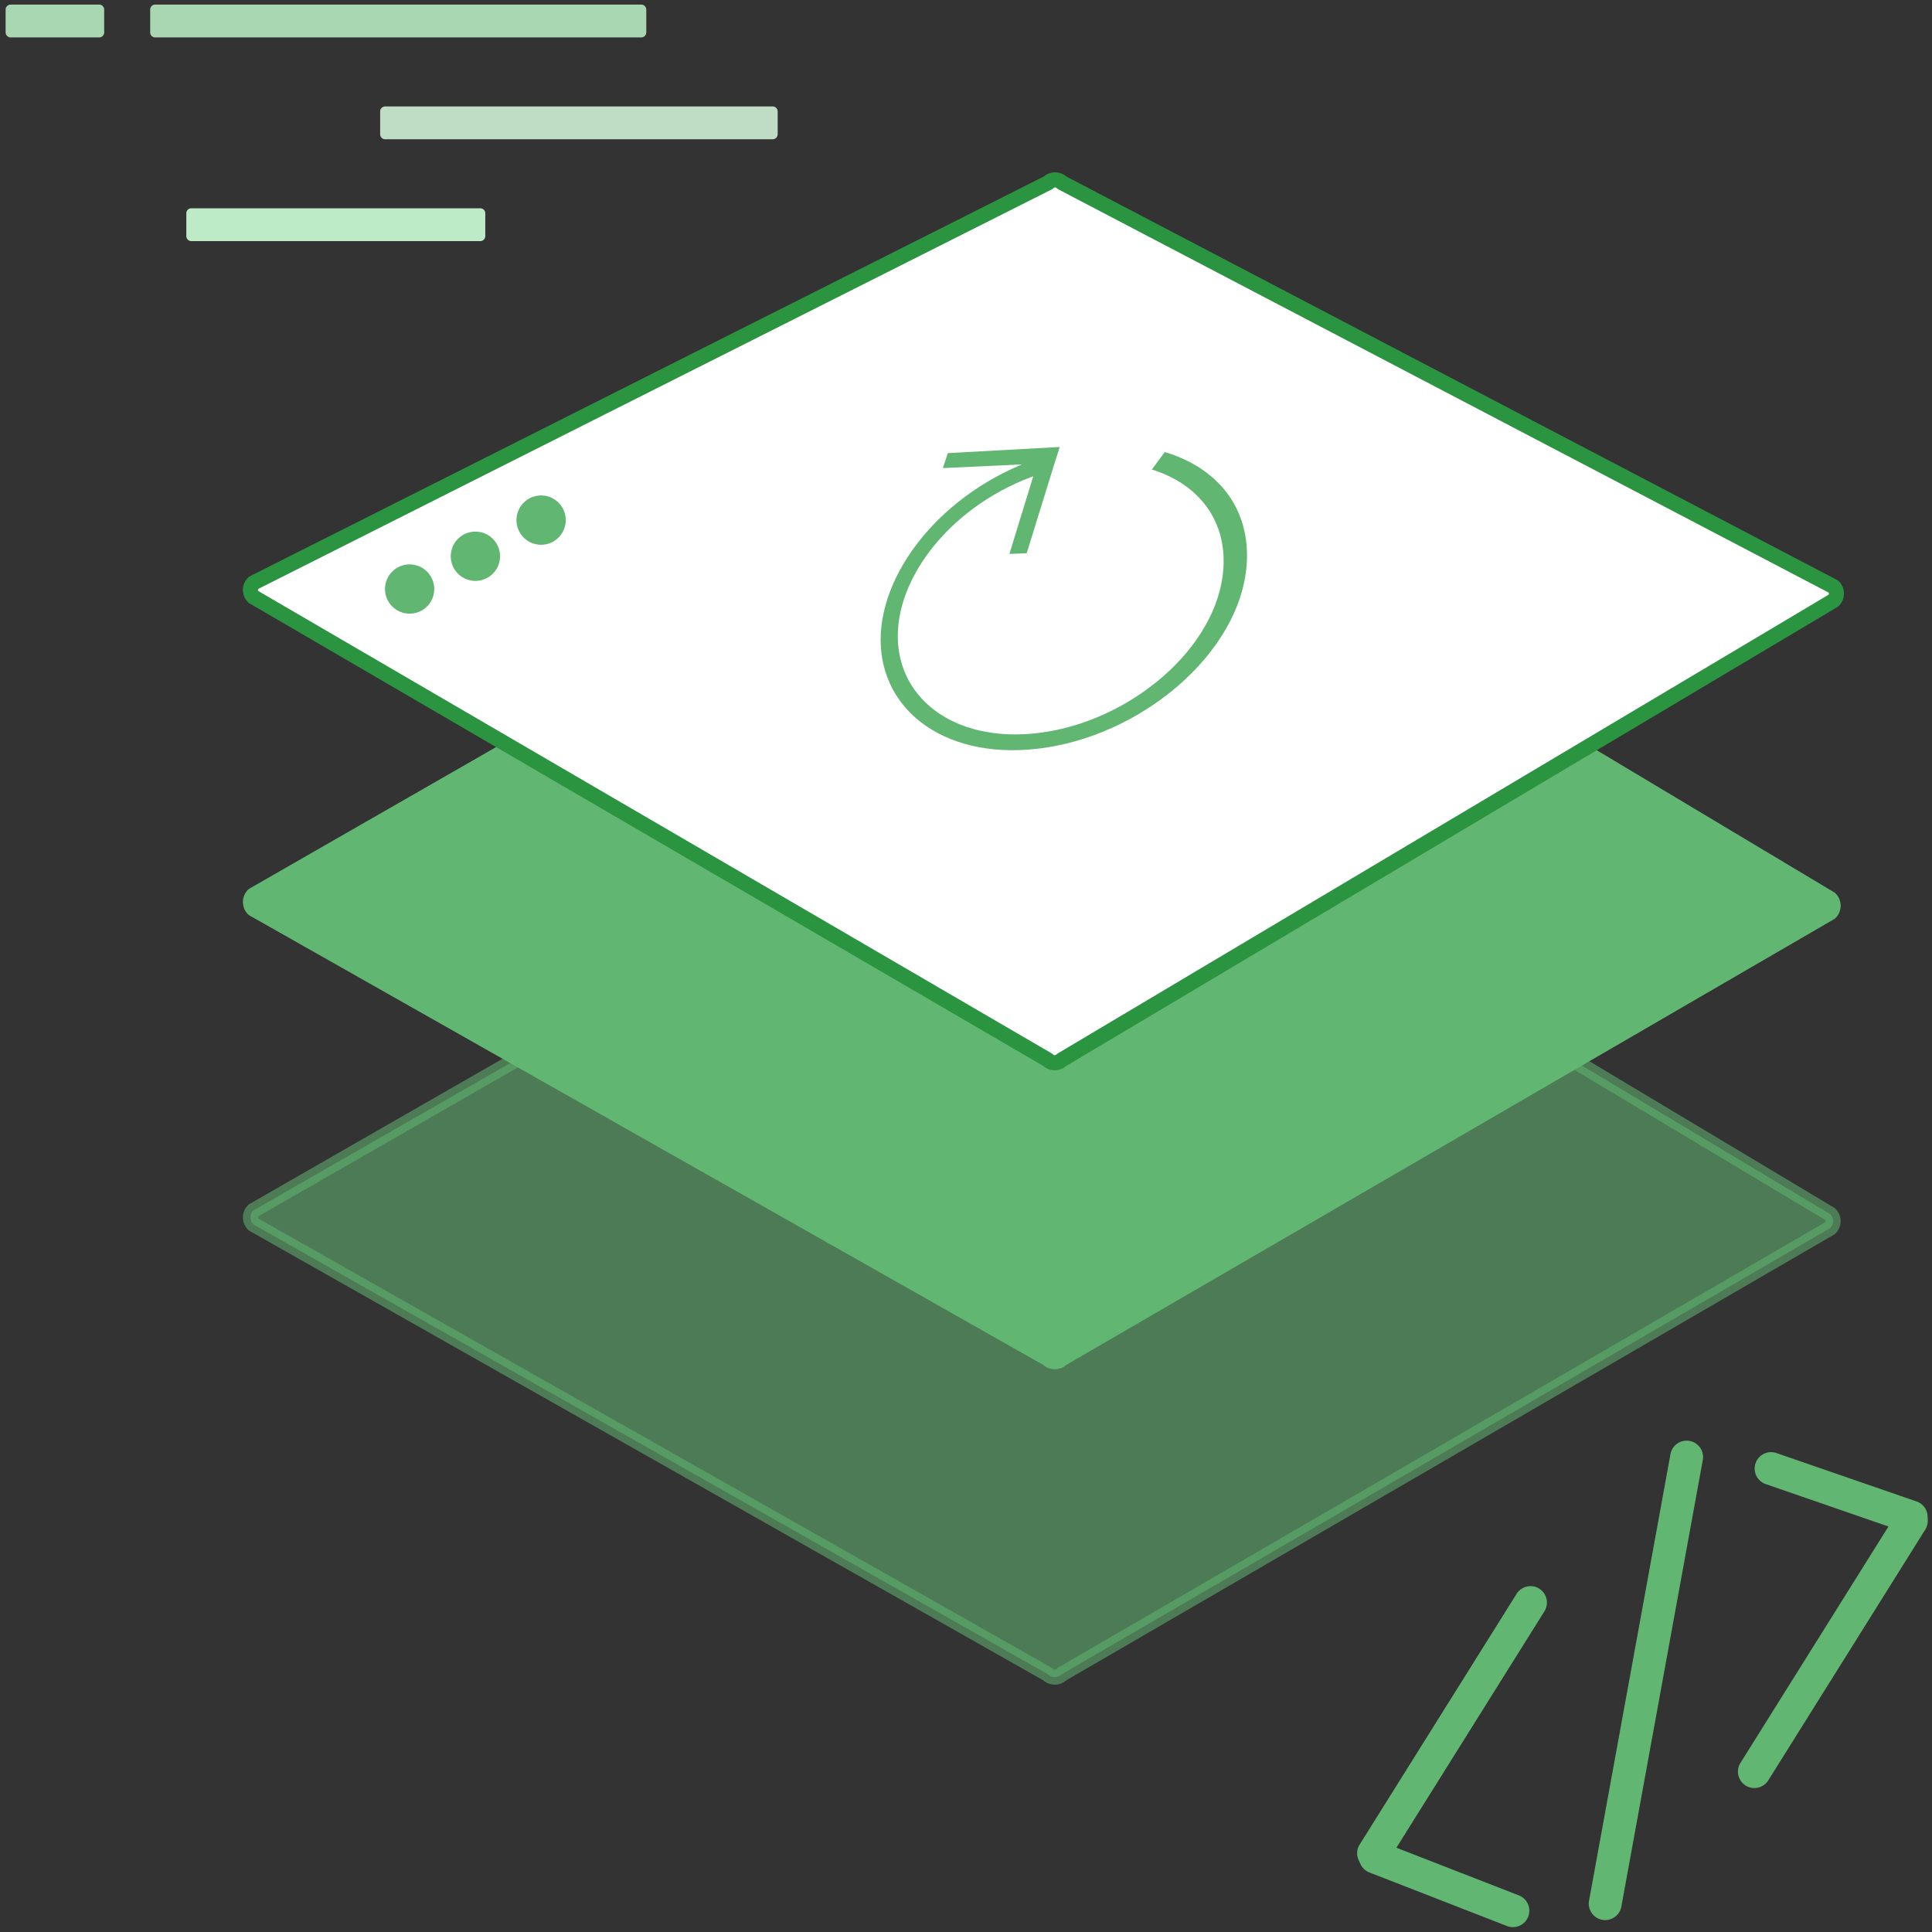 <svg id="layer" xmlns="http://www.w3.org/2000/svg" width="1152" height="1152" viewBox="0 0 1152 1152">
  <rect x="0" y="0" width="1152" height="1152" fill="#333333" stroke="none"/>
  <defs>
    <style>
      .cls-1, .cls-2, .cls-4, .cls-5 {
        fill: #61b672;
      }

      .cls-1, .cls-2 {
        stroke: #61b672;
      }

      .cls-1, .cls-2, .cls-3 {
        stroke-linejoin: round;
        stroke-width: 9px;
      }

      .cls-1, .cls-2, .cls-3, .cls-5, .cls-6, .cls-7, .cls-8, .cls-9 {
        fill-rule: evenodd;
      }

      .cls-1 {
        opacity: 0.55;
      }

      .cls-3, .cls-6 {
        fill: #fff;
      }

      .cls-3 {
        stroke: #2b9440;
      }

      .cls-7 {
        fill: #a8d7b2;
      }

      .cls-8 {
        fill: #d7f9de;
        opacity: 0.85;
      }

      .cls-9 {
        fill: #bdeac7;
      }
    </style>
  </defs>
  <path id="Rounded_Rectangle_1_copy_2" data-name="Rounded Rectangle 1 copy 2" class="cls-1" d="M633.317,449.877L1091.33,723.971a5.868,5.868,0,0,1-.04,8.311L633.053,998.314a5.877,5.877,0,0,1-8.312-.039L151.055,730.058a5.877,5.877,0,0,1,.039-8.311L625.006,449.838A5.877,5.877,0,0,1,633.317,449.877Z"/>
  <path id="Rounded_Rectangle_1_copy" data-name="Rounded Rectangle 1 copy" class="cls-2" d="M633.317,261.813L1091.33,535.907a5.868,5.868,0,0,1-.04,8.311L633.053,810.25a5.878,5.878,0,0,1-8.312-.039L151.055,541.994a5.877,5.877,0,0,1,.039-8.311L625.006,261.774A5.877,5.877,0,0,1,633.317,261.813Z"/>
  <path id="Rounded_Rectangle_1" data-name="Rounded Rectangle 1" class="cls-3" d="M633.317,109.011L1093.29,349.8a5.878,5.878,0,0,1-.04,8.312l-460.2,273.868a5.878,5.878,0,0,1-8.312-.039L151.055,355.889a5.877,5.877,0,0,1,.039-8.311L625.006,108.972A5.877,5.877,0,0,1,633.317,109.011Z"/>
  <g id="browser">
    <circle class="cls-4" cx="244.25" cy="351.219" r="14.688"/>
    <path id="Ellipse_1_copy" data-name="Ellipse 1 copy" class="cls-5" d="M283.468,316.987a14.693,14.693,0,1,1-14.692,14.692A14.692,14.692,0,0,1,283.468,316.987Z"/>
    <path id="Ellipse_1_copy_2" data-name="Ellipse 1 copy 2" class="cls-5" d="M322.648,295.438a14.693,14.693,0,1,1-14.692,14.692A14.692,14.692,0,0,1,322.648,295.438Z"/>
  </g>
  <g id="refresh">
    <path class="cls-5" d="M624.665,271.47c62.534-18.862,119.125,7.3,118.9,59.968-0.225,53.538-58.257,104.857-119.635,114.3-58.357,8.98-99.007-21.065-98.824-64.542C525.29,338.242,565.635,289.276,624.665,271.47Z"/>
    <path id="Ellipse_2_copy" data-name="Ellipse 2 copy" class="cls-6" d="M624.842,281.115c55.147-16.181,104.969,7.034,104.772,53.692-0.2,47.346-51.19,92.763-105.425,101.54-52.346,8.471-89.029-18.336-88.866-57.313C535.486,340.3,572.171,296.569,624.842,281.115Z"/>
    <path class="cls-6" d="M732.922,217.555L645.143,336.347,595,320.407l80.354-114.576Z"/>
    <path class="cls-5" d="M565.171,270.183l66.753-3.659L628.587,276,562.2,279.113Z"/>
    <path id="Rectangle_3_copy" data-name="Rectangle 3 copy" class="cls-5" d="M601.887,330.281l18.888-61.5,10.627-.928-19.227,62.065Z"/>
  </g>
  <path id="Rounded_Rectangle_5" data-name="Rounded Rectangle 5" class="cls-7" d="M92.548,2.727H382.357a3,3,0,0,1,3,3v13.59a3,3,0,0,1-3,3H92.548a3,3,0,0,1-3-3V5.727A3,3,0,0,1,92.548,2.727Z"/>
  <path id="Rounded_Rectangle_5_copy" data-name="Rounded Rectangle 5 copy" class="cls-7" d="M6.352,2.727h52.77a3,3,0,0,1,3,3v13.59a3,3,0,0,1-3,3H6.352a3,3,0,0,1-3-3V5.727A3,3,0,0,1,6.352,2.727Z"/>
  <path id="Rounded_Rectangle_5_copy_2" data-name="Rounded Rectangle 5 copy 2" class="cls-8" d="M229.678,63.456H460.717a3,3,0,0,1,3,3v13.59a3,3,0,0,1-3,3H229.678a3,3,0,0,1-3-3V66.456A3,3,0,0,1,229.678,63.456Z"/>
  <path id="Rounded_Rectangle_5_copy_3" data-name="Rounded Rectangle 5 copy 3" class="cls-9" d="M114.1,124.185H286.366a3,3,0,0,1,3,3v13.59a3,3,0,0,1-3,3H114.1a3,3,0,0,1-3-3v-13.59A3,3,0,0,1,114.1,124.185Z"/>
  <path id="Rounded_Rectangle_2" data-name="Rounded Rectangle 2" class="cls-5" d="M1015.33,870.605l-48.5,265.955a9.8,9.8,0,1,1-19.272-3.52l48.5-265.95A9.795,9.795,0,1,1,1015.33,870.605Z"/>
  <path id="Rounded_Rectangle_3" data-name="Rounded Rectangle 3" class="cls-5" d="M1059.54,866.511l83.32,28.785a9.794,9.794,0,0,1-6.39,18.516l-83.33-28.785A9.8,9.8,0,1,1,1059.54,866.511Z"/>
  <path id="Rounded_Rectangle_3_copy" data-name="Rounded Rectangle 3 copy" class="cls-5" d="M823.444,1098.16l82.147,31.99a9.793,9.793,0,1,1-7.108,18.25l-82.147-31.98A9.8,9.8,0,0,1,823.444,1098.16Z"/>
  <path id="Rounded_Rectangle_4" data-name="Rounded Rectangle 4" class="cls-5" d="M1147.98,912.059L1054.43,1061.5a9.792,9.792,0,1,1-16.6-10.39l93.55-149.446A9.793,9.793,0,1,1,1147.98,912.059Z"/>
  <path id="Rounded_Rectangle_4_copy" data-name="Rounded Rectangle 4 copy" class="cls-5" d="M920.738,961.034L827.186,1110.48a9.8,9.8,0,0,1-16.605-10.4l93.552-149.441A9.8,9.8,0,1,1,920.738,961.034Z"/>
</svg>
